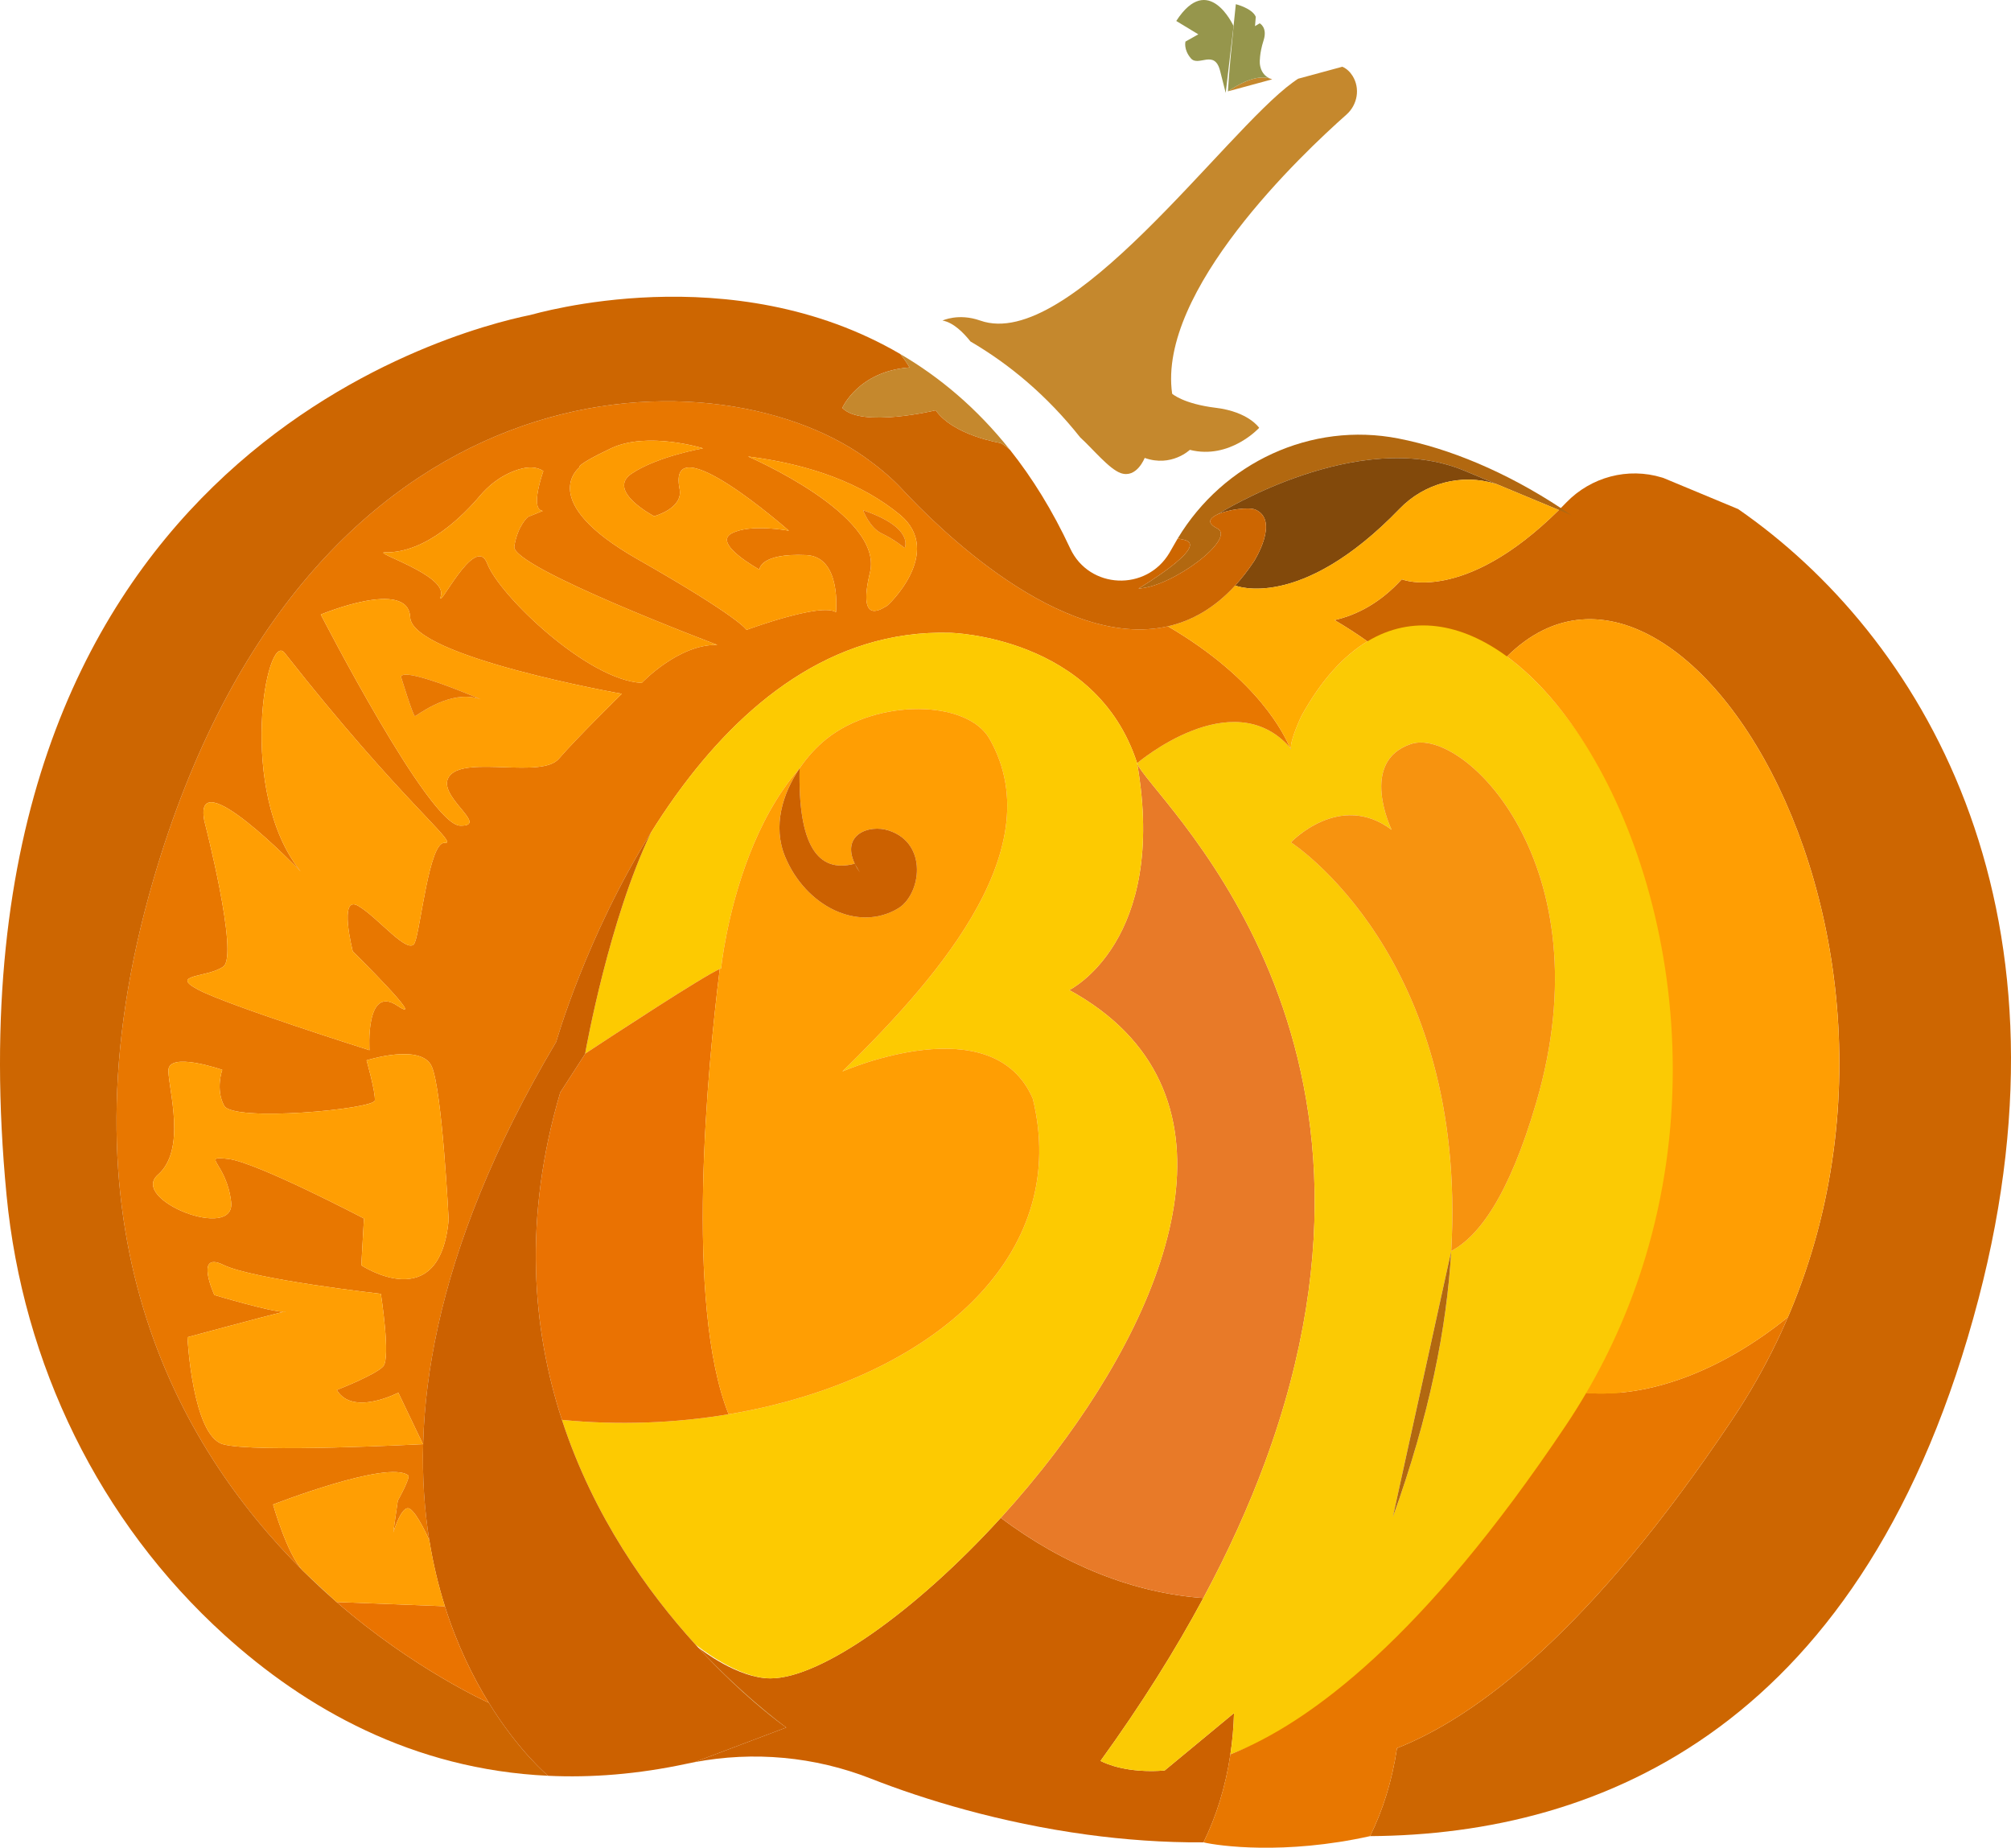 <?xml version="1.0" encoding="UTF-8"?><svg id="Layer_2" xmlns="http://www.w3.org/2000/svg" viewBox="0 0 818.534 751.964"><defs><style>.cls-1{fill:#ff9e03;}.cls-2{fill:#c5882d;}.cls-3{fill:#ea7202;}.cls-4{fill:#ea7300;}.cls-5{fill:#e87a28;}.cls-6{fill:#e87700;}.cls-7{fill:#fdca01;}.cls-8{fill:#fbca04;}.cls-9{fill:#b26810;}.cls-10{fill:#fb9800;}.cls-11{fill:#f7930f;}.cls-12{fill:#82490b;}.cls-13{fill:#96964c;}.cls-14{fill:#fd9a01;}.cls-15{fill:#cc6100;}.cls-16{fill:#ffac01;}.cls-17{fill:#cd6601;}</style></defs><g id="Layer_2-2"><g><g><path class="cls-15" d="M502.282,697.161c-.16,5.78-.66,11.4-1.48,16.81-1.97,13.26-5.78,25.33-10.95,35.8-16.33,.11-32.24-1.09-47.36-3.14-35.35-4.8-66.37-14.29-88.07-22.82-22.84-8.97-47.69-11.23-71.75-6.67l37.36-14.11-.01-.01c-.03-.02-.13-.09-.28-.2-.04-.03-.08-.06-.13-.09-.08-.06-.18-.13-.29-.21-.05-.04-.1-.07-.15-.11s-.11-.09-.17-.13h-.01v-.01c-.11-.08-.23-.17-.36-.26-.01,0-.03-.01-.04-.03-2.69-2.04-8.94-6.93-16.97-14.24-.72-.65-1.45-1.32-2.19-2.01-.41-.39-.82-.77-1.24-1.16-.4-.38-.81-.76-1.22-1.15-.16-.16-.32-.32-.49-.47-.46-.43-.91-.88-1.38-1.32-.92-.9-1.86-1.82-2.81-2.76-.48-.48-.96-.95-1.44-1.44-.07-.08-.15-.16-.24-.24-.87-.88-1.75-1.78-2.65-2.7-.49-.53-1-1.05-1.51-1.59-.53-.57-1.08-1.15-1.63-1.74-.23-.25-.45-.49-.68-.74,1.35,1.06,16.22,12.61,29.47,12.61,20.49,.01,59.01-27.2,93.75-65.34,25.75,19.42,54.55,30.7,82.43,32.64-11.34,21.12-25.16,43.21-41.84,66.28,0,0,7.08,4.14,20.54,4.14,.49,0,.98-.01,1.48-.02,.51-.01,1.02-.03,1.54-.05,.35-.02,.72-.03,1.08-.06,.48-.03,.97-.06,1.46-.1l28.23-23.36Z"/><path class="cls-16" d="M295.102,681.631c-.92-.89-1.86-1.82-2.81-2.76,.95,.94,1.89,1.86,2.81,2.76Z"/><path class="cls-5" d="M514.872,595.15c-6.5,17.58-14.76,35.98-25.08,55.18-27.88-1.94-56.68-13.22-82.43-32.64,7.57-8.31,14.96-17.14,21.95-26.33,49.7-65.34,78.83-148.42,5.93-188.45,0,0,40.22-19.78,27.6-92.32,4.05,12.54,117.35,107.71,52.03,284.56Z"/><path class="cls-17" d="M805.312,528.591c-45.5,173.77-153.28,218.02-247.65,218.65,5.17-10.47,8.98-22.54,10.95-35.8,32.37-12.8,78.73-47.46,136.54-133.85,110.78-165.54-15.96-385.6-91.77-310.42-5.58,5.53-10.88,12.66-15.79,21.53,0,0-4.69,9.77-4.34,13.4-.14-.17-.29-.34-.45-.5-1.8-3.97-9.67-21.64-36.22-40.59-4.02-2.87-8.47-5.77-13.39-8.66,9.65-2.2,18.93-7.38,27.38-16.6,0,0,24.95,10.37,63.93-28.19l.8-.8c.73-.73,1.46-1.48,2.2-2.24,10.08-10.43,25.12-14.43,38.98-10.18,.18,.06,.37,.11,.55,.17,.01,0,.02,.01,.03,.01,27.09,11.27,30.05,12.51,30.38,12.64,.01,0,.01,.01,.02,.01l.02,.01c73.88,51.11,140.1,159.95,97.83,321.41Z"/><path class="cls-8" d="M613.382,267.171c-18.61-13.67-38.67-17.08-56.8-6.16-9.65,5.81-18.75,15.68-26.8,30.22,0,0-4.69,9.77-4.34,13.4,.06,.58-.05,.37-.45-.5-23.53-26.5-62.15,6.46-62.15,6.46,4.05,12.54,117.35,107.71,52.03,284.56-6.5,17.58-14.76,35.98-25.08,55.18-11.34,21.12-25.16,43.21-41.84,66.28,0,0,7.08,4.14,20.54,4.14,.49,0,.98-.01,1.48-.02,.51-.01,1.02-.03,1.54-.05,.35-.02,.72-.03,1.08-.06,.48-.03,.97-.06,1.46-.1l28.23-23.36c-.16,5.78-.66,11.4-1.48,16.81,32.37-12.8,87.102-38.242,144.912-124.632,80.45-120.21,27.268-278.388-32.332-322.168Zm11.93,181.479c-11.19,38.23-23.45,54.51-34.63,60.48-.06,1.12-.14,2.24-.21,3.37-.06,.83-.12,1.66-.19,2.5-.08,1.04-.16,2.08-.25,3.12-.09,.95-.17,1.91-.27,2.87-.08,.88-.17,1.76-.27,2.65-.02,.21-.04,.42-.07,.64-.17,1.64-.36,3.29-.57,4.95,0,.01-.01,.03-.01,.04-.09,.77-.19,1.54-.29,2.31-.02,.17-.05,.35-.07,.53-.11,.8-.22,1.6-.33,2.4-.55,3.93-1.18,7.93-1.9,12-.36,2.01-.73,4.04-1.13,6.09-.06,.3-.12,.61-.18,.92-.36,1.86-.75,3.73-1.15,5.62-.29,1.32-.58,2.66-.88,4-.21,.95-.43,1.91-.65,2.88-.04,.13-.07,.27-.1,.41-.25,1.07-.5,2.15-.77,3.24-.22,.92-.45,1.86-.69,2.79-.33,1.34-.67,2.68-1.03,4.04-.23,.89-.46,1.78-.7,2.68-.15,.53-.29,1.07-.44,1.6-.27,1-.54,2.01-.83,3.02-1.28,4.57-2.65,9.22-4.14,13.94-.46,1.47-.93,2.94-1.41,4.42-.05,.14-.09,.28-.14,.42-.53,1.62-1.07,3.25-1.63,4.89-.46,1.37-.93,2.75-1.42,4.14-.66,1.92-1.35,3.85-2.05,5.8l4.34-19.77,19.43-88.51c6.91-120.09-65.24-166.32-65.24-166.32,0,0,19.78-20.99,40.99-5.12,0,0-13.53-27.73,7.85-34.91,21.38-7.18,79.27,49.34,51.03,145.87Z"/><path class="cls-9" d="M639.592,209.671c-.25-.1-1.21-.5-5.09-2.11-4.17-1.74-11.68-4.87-25.25-10.51-.01,0-.02-.01-.03-.01-3.88-1.61-8.26-3.44-13.2-5.49-43.11-17.94-99.2,16.98-100.59,17.85-.02,.01-.03,.021-.03,.021-3.14,1.47-4.28,3.47,0,5.58,8.12,4.01-18.25,23.92-32.01,24.52,0,0,29.3-17.39,18.62-19.82l-2.64-.58c18.6-30.86,54.28-47.62,89.86-40.66,20.68,4.05,43.64,13.53,66.07,28.3,1.43,.95,2.86,1.92,4.29,2.91Z"/><path class="cls-11" d="M574.285,302.785c21.38-7.18,79.27,49.34,51.03,145.87-11.19,38.23-23.45,54.51-34.63,60.48,6.91-120.09-65.24-166.32-65.24-166.32,0,0,19.78-20.99,40.99-5.12,0,0-13.53-27.73,7.85-34.91Z"/><path class="cls-12" d="M609.222,197.041c-.18-.06-.37-.11-.55-.17-13.86-4.25-28.9-.25-38.98,10.18-40.69,42.13-66.93,31.23-66.93,31.23,2.65-2.89,5.21-6.18,7.68-9.89,0,0,10.55-16.6,.56-20.98-2.61-1.15-11.1-.1-15.57,1.99,1.39-.87,57.48-35.79,100.59-17.85,4.94,2.05,9.32,3.88,13.2,5.49Z"/><path class="cls-9" d="M566.915,617.415l23.77-108.28c-1.78,31.01-8.83,66.94-23.77,108.28Z"/><path class="cls-2" d="M524.992,304.131c.16,.16,.31,.33,.45,.5,.06,.58-.05,.37-.45-.5Z"/><path class="cls-2" d="M550.529,30.879c3.19,5.09,2.01,11.78-2.49,15.76-18.19,16.1-76.94,71.71-70.94,113.6,0,0,4.48,4.1,17.81,5.73,13.33,1.63,17.61,8.14,17.61,8.14,0,0-11.92,13.08-28.22,8.96,0,0-7.48,7.16-18.38,3.29,0,0-3.27,8.46-9.76,6.17-4.74-1.68-11.34-9.85-16.45-14.49l-.04-.04c-13.58-17.11-28.82-29.77-44.65-39.02-2.85-3.6-7.02-7.79-11.39-8.52,0,0,6.49-3.13,15.35,0,36.33,12.87,99.47-76.74,127.18-96.88,.43-.32,.86-.62,1.28-.91,.31-.21,.61-.42,.91-.62l18.02-4.89h.01c1.82,.8,3.16,2.15,4.15,3.72Z"/><path class="cls-2" d="M517.825,32.285l-18.02,4.89c7.97-5.35,13.41-6.36,17.1-5.22,.29,.12,.59,.23,.92,.33Z"/><path class="cls-13" d="M516.905,31.955c-3.69-1.14-9.13-.13-17.1,5.22,.4-7.16,1.49-18.59,2.29-26.53v-.03c.52-5.21,.92-8.91,.92-8.91,0,0,6.67,1.65,8.12,5.13l-.31,3.8,1.9-1.14s3.29,1.65,1.58,6.97c-1.71,5.31-1.54,8.93-1.54,8.93,0,0-.13,4.72,4.14,6.56Z"/><path class="cls-6" d="M475.382,254.881c-43.62,9.95-94.59-41.09-108.37-55.99-4.49-4.85-10.24-9.43-15.02-12.83-62.34-44.28-227.23-41.6-289.53,171.84-41.28,141.39,10.19,230.93,60.76,281.24-6.49-6.79-12.07-26.86-12.07-26.86,0,0,46.79-18.26,55-11.86,1.07,.83-4.24,10.31-4.24,10.31l-1.85,12.92c.19-.63,3.57-11.55,6.73-9.62,3.16,1.92,7.68,12.22,7.96,12.86-7.84-48.59,0-115.99,51.64-202.91,0,0,12.2-42.94,38.61-85.21,2.97-4.77,6.13-9.52,9.47-14.21,.08-.11,.15-.22,.23-.33,.03-.04,.05-.07,.08-.11,.31-.43,.62-.86,.93-1.28,25.86-35.66,62.45-66.73,111.04-65.31,0,0,59.39,1.23,76.09,53.06,0,0,38.62-32.96,62.15-6.46-2.07-4.57-12.2-27.31-49.61-49.25ZM90.892,393.371c6.47-4.62-7.73-59.34-7.73-59.34-4.65-24.82,38.14,19.5,39.19,20.59-26.07-32.51-13.87-98.29-6.51-88.92,47.76,60.75,71.45,78,65.15,77.32-6.3-.68-9.77,34.96-12.16,40.6-2.39,5.65-14.95-10.31-23.06-14.98-8.12-4.66-2.18,18.52-2.18,18.52,0,0,31.19,30.78,18.1,22.09-13.09-8.7-11.3,18.14-11.3,18.14,0,0-57.42-18.14-69.61-24.57-12.2-6.42,3.64-4.83,10.11-9.45Zm-.23,194.35c-12.35-3.65-14.37-43.53-14.37-43.53,0,0,33.43-9.02,39.17-10.36-5.02,.14-28.21-6.81-28.21-6.81,0,0-8.28-18.11,3.71-12.24,12,5.88,64.06,11.76,64.06,11.76,0,0,4.08,26.03,.96,29.51s-18.89,9.61-18.89,9.61c6.41,10.85,25.04,1.1,25.04,1.1l10.02,20.96s-69.14,3.64-81.49,0Zm56.4-72.79l1.08-19.05s-43.64-22.86-55.18-24.23c-11.54-1.37-.71,1.4,1.12,17.53s-41.47-.94-29.81-11.1c11.66-10.17,4.44-34.19,4.27-42.3s21.93-.39,21.93-.39c0,0-2.88,7.85,.77,14.6,3.64,6.76,61.07,1.39,61.33-2.16,.27-3.56-3.37-16.32-3.37-16.32,0,0,22.29-7.1,26.54,2.53,4.24,9.63,6.87,62.3,6.87,62.3-3.54,39.81-35.55,18.59-35.55,18.59Zm80.4-206.14c-6.94,8.1-37.3-1.13-44.24,6.68-6.95,7.81,16.78,20.83,4.05,20.54s-56.7-85.92-56.7-85.92c0,0,35.68-14.93,36.38,1.12,.7,16.04,86.13,31.13,86.13,31.13,0,0-18.68,18.35-25.62,26.45Zm33.75-30.88c-22.02-1.05-58.01-35.64-62.9-48.58-4.9-12.93-20.97,21.32-18.84,12.94,2.14-8.39-28.38-17.6-22.75-17.48,16.92,.37,32.37-15.6,38.64-23.03,3.33-3.95,7.43-7.2,12.13-9.34,4.53-2.06,9.83-3.32,13.66-.7,0,0-5.72,15.75-.21,16.19l-6.05,2.43s-4.23,3.57-5.57,12.03c-1.34,8.46,82.66,40.08,82.66,40.08-15.75-.42-30.77,15.46-30.77,15.46Zm79.05-28.76c-5.99-4.07-36.4,7.19-36.4,7.19,0,0-2.64-5.03-44.32-28.75-41.67-23.71-23.71-37.35-23.71-37.35,0,0-1.99-.74,12.88-7.79,14.86-7.05,37.45,0,37.45,0,0,0-18.59,3.24-29.07,10.29-10.48,7.05,9.15,17.34,9.15,17.34,0,0,11.96-3.13,10.37-11.11-5.33-26.91,44.5,17.02,44.5,17.02,0,0-15.81-3.05-23.43,1.14-7.63,4.19,11.43,14.67,11.43,14.67,0,0-.01-6.77,19.05-5.9,14.46,.65,12.1,23.25,12.1,23.25Zm20.59-2.49c-.48,0-12.34,9.61-6.73-13.78,5.61-23.39-49.67-47.11-49.67-47.11,25.12,3.22,46.25,10.75,62.14,23.94,17.65,15.21-5.26,36.95-5.74,36.95Z"/><path class="cls-16" d="M634.502,207.561c-38.98,38.56-63.93,28.19-63.93,28.19-8.45,9.22-17.73,14.4-27.38,16.6,4.92,2.89,9.37,5.79,13.39,8.66-9.65,5.81-18.75,15.68-26.8,30.22,0,0-4.69,9.77-4.34,13.4-.14-.17-.29-.34-.45-.5-2.07-4.57-12.2-27.31-49.61-49.25,9.65-2.2,18.93-7.38,27.38-16.6,0,0,26.24,10.9,66.93-31.23,10.08-10.43,25.12-14.43,38.98-10.18,.18,.06,.37,.11,.55,.17,.01,0,.02,.01,.03,.01,13.57,5.64,21.08,8.77,25.25,10.51Z"/><path class="cls-17" d="M510.442,228.391c-2.47,3.71-5.03,7-7.68,9.89-8.45,9.22-17.73,14.4-27.38,16.6-43.62,9.95-94.59-41.09-108.37-55.99-4.49-4.85-10.24-9.43-15.02-12.83-62.34-44.28-227.23-41.6-289.53,171.84-41.28,141.39,10.19,230.93,60.76,281.24l.31,.31c.02,.01,.04,.03,.06,.05,4.19,4.16,8.38,8.05,12.51,11.65,.27,.24,.48,.43,.63,.57,.04,.03,.07,.06,.1,.09,.11,.1,.17,.15,.17,.15,31.48,27.42,61.96,41.01,61.96,41.01,12.28,19.91,24.15,29.71,24.15,29.71-55.16-2.57-98.8-27.45-131.7-57.25C40.352,619.171,9.272,555.021,2.672,486.441-25.988,188.541,184.692,134.531,215.782,128.201c1.95-.39,81.8-24.4,150.69,15.9,2.31,2.91,3.77,5.44,3.77,5.44-20.91,1.52-27.4,16.46-27.4,16.46,7.79,8.24,38.02,.98,38.02,.98,7.25,10.29,26.39,13.31,26.39,13.31,1.12,.52,2.44,1.53,3.87,2.83l.04,.04c8.97,11.3,17.22,24.54,24.44,40.03,7.76,16.67,31.05,17.6,40.41,1.77,.57-.95,1.12-1.91,1.64-2.86,.56-1.01,1.13-2,1.72-2.98l2.64,.58c10.68,2.43-18.62,19.82-18.62,19.82,13.76-.6,40.13-20.51,32.01-24.52-4.28-2.11-3.14-4.11,0-5.58,0,0,.01-.01,.03-.021,4.47-2.09,12.96-3.14,15.57-1.99,9.99,4.38-.56,20.98-.56,20.98Z"/><path class="cls-13" d="M502.095,10.645l-3.2,27.15-2.28-8.96c-2.28-8.96-8.8-1.49-11.89-5.09-3.08-3.6-2.2-6.83-2.2-6.83l5.22-2.94-8.97-5.44c13.15-20.35,23.32,2.08,23.32,2.08v.03Z"/><path class="cls-7" d="M429.312,591.361c-6.99,9.19-14.38,18.02-21.95,26.33-34.74,38.14-73.26,65.35-93.75,65.34-13.42,0-29.61-13.05-30.61-13.84-19.29-21.24-41.47-52.08-54.27-91.35,22.98,2.24,46.04,1.36,67.83-2.29,6.13-1.02,12.17-2.26,18.07-3.71,69.39-17.05,120.79-63.1,105.75-124.71-16.18-37.67-76.39-11.56-77.49-11.08,33.96-33.5,86.32-88.9,59.89-135.34-9.14-16.05-45.89-16.39-66.38,0-3.85,3.08-7.71,7.2-10.94,11.98-18.23,20.78-26.41,50.68-29.8,67.87-1.63,8.23-2.15,13.55-2.15,13.55-.16,.06-.34,.13-.55,.22-7.06,3.13-43.2,26.83-54.79,34.46,.5-2.8,9.79-54.41,26.83-90.02,2.97-4.77,6.13-9.52,9.47-14.21,.08-.11,.15-.22,.23-.33,.03-.04,.05-.07,.08-.11,.31-.43,.62-.86,.93-1.28,25.86-35.66,62.45-66.73,111.04-65.31,0,0,59.39,1.23,76.09,53.06,12.62,72.54-27.6,92.32-27.6,92.32,72.9,40.03,43.77,123.11-5.93,188.45Z"/><path class="cls-3" d="M296.562,575.551c-21.79,3.65-44.85,4.53-67.83,2.29-12.13-37.19-15.84-81.94-.7-133.25l10.12-15.68s.01-.04,.02-.12c11.59-7.63,47.73-31.33,54.79-34.46-4.9,39.53-14.36,136.31,3.6,181.22Z"/><path class="cls-1" d="M314.632,571.841c-5.9,1.45-11.94,2.69-18.07,3.71-17.96-44.91-8.5-141.69-3.6-181.22,.21-.09,.39-.16,.55-.22,0,0,.52-5.32,2.15-13.55,3.39-17.19,11.57-47.09,29.8-67.87-6.96,10.27-11.04,23.56-5.9,35.94,8.32,20.06,29.61,30.88,45.98,21.05,9.32-5.6,12.44-26.5-3.89-31.73-7.91-2.54-19.34,1.68-13.75,13.53-15.16,4.08-23.14-7.73-22.44-38.79,3.23-4.78,7.09-8.9,10.94-11.98,20.49-16.39,57.24-16.05,66.38,0,26.43,46.44-25.93,101.84-59.89,135.34,1.1-.48,61.31-26.59,77.49,11.08,15.04,61.61-36.36,107.66-105.75,124.71Z"/><path class="cls-2" d="M411.125,183.125c-1.43-1.3-2.75-2.31-3.87-2.83,0,0-19.14-3.02-26.39-13.31,0,0-30.23,7.26-38.02-.98,0,0,6.49-14.94,27.4-16.46,0,0-1.46-2.53-3.77-5.44,15.83,9.25,31.07,21.91,44.65,39.02Z"/><path class="cls-14" d="M366.592,209.711c-15.89-13.19-37.02-20.72-62.14-23.94,0,0,55.28,23.72,49.67,47.11-5.61,23.39,6.25,13.78,6.73,13.78s23.39-21.74,5.74-36.95Zm-7.62,7.44c-5.13-2.42-7.67-9.5-7.67-9.5,21.17,7.19,16.93,15.37,16.93,15.37,0,0-4.13-3.46-9.26-5.87Z"/><path class="cls-6" d="M368.232,223.021s-4.13-3.46-9.26-5.87c-5.13-2.42-7.67-9.5-7.67-9.5,21.17,7.19,16.93,15.37,16.93,15.37Z"/><path class="cls-15" d="M365.545,369.685c-16.37,9.83-37.66-.99-45.98-21.05-5.14-12.38-1.06-25.67,5.9-35.94-.7,31.06,7.28,42.87,22.44,38.79,.53,1.14,1.23,2.35,2.1,3.63l-2.1-3.63c-5.59-11.85,5.84-16.07,13.75-13.53,16.33,5.23,13.21,26.13,3.89,31.73Z"/><path class="cls-2" d="M347.905,351.485l2.1,3.63c-.87-1.28-1.57-2.49-2.1-3.63Z"/><path class="cls-14" d="M328.165,225.905c14.46,.65,12.1,23.25,12.1,23.25-5.99-4.07-36.4,7.19-36.4,7.19,0,0-2.64-5.03-44.32-28.75-41.67-23.71-23.71-37.35-23.71-37.35,0,0-1.99-.74,12.88-7.79,14.86-7.05,37.45,0,37.45,0,0,0-18.59,3.24-29.07,10.29-10.48,7.05,9.15,17.34,9.15,17.34,0,0,11.96-3.13,10.37-11.11-5.33-26.91,44.5,17.02,44.5,17.02,0,0-15.81-3.05-23.43,1.14-7.63,4.19,11.43,14.67,11.43,14.67,0,0-.01-6.77,19.05-5.9Z"/><path class="cls-15" d="M320.032,703.031l-37.36,14.11h-.01c-1.04,.2-2.08,.41-3.12,.63-20,4.29-38.8,5.74-56.43,4.91,0,0-11.87-9.8-24.15-29.71-6.39-10.35-12.89-23.43-17.88-39.29-2.58-8.18-4.76-17.1-6.32-26.76,0-.01,0-.021-.01-.03-7.84-48.59,0-115.99,51.64-202.91,0,0,12.2-42.94,38.61-85.21-17.04,35.61-26.33,87.22-26.83,90.02-.01,.08-.02,.12-.02,.12l-10.12,15.68c-15.14,51.31-11.43,96.06,.7,133.25,12.8,39.27,34.98,70.11,54.27,91.35,.08,.08,.15,.16,.22,.24,.28,.31,.55,.61,.83,.91l.01,.01,.06,.06c.23,.25,.46,.5,.7,.75,.55,.59,1.1,1.17,1.63,1.74,.51,.54,1.02,1.06,1.51,1.59,14.03,14.72,25.85,23.95,30.24,27.21,.14,.1,.26,.2,.39,.28,.01,.02,.03,.03,.04,.03,.11,.08,.21,.16,.3,.23,.02,.01,.04,.03,.06,.04,.01,0,.01,.01,.01,.01,.06,.04,.12,.08,.17,.12s.1,.07,.15,.11c.11,.08,.21,.15,.29,.21,.05,.03,.09,.06,.13,.09,.15,.11,.25,.18,.28,.2l.01,.01Z"/><path class="cls-2" d="M301.622,687.741c8.03,7.31,14.28,12.2,16.97,14.24-.13-.08-.25-.18-.39-.28-4.39-3.26-16.21-12.49-30.24-27.21,.9,.92,1.78,1.82,2.65,2.7,.09,.08,.17,.16,.24,.24,.48,.49,.96,.96,1.44,1.44,.95,.94,1.89,1.86,2.81,2.76,.47,.44,.92,.89,1.38,1.32,.17,.15,.33,.31,.49,.47,.41,.39,.82,.77,1.22,1.15,.42,.39,.83,.77,1.24,1.16,.74,.69,1.47,1.36,2.19,2.01Z"/><path class="cls-2" d="M318.992,702.271v.01c-.02-.01-.04-.03-.06-.04-.09-.07-.19-.15-.3-.23,.13,.09,.25,.18,.36,.26Z"/><path class="cls-2" d="M319.172,702.411c-.05-.04-.11-.08-.17-.12v-.01c.06,.04,.12,.09,.17,.13Z"/><path class="cls-10" d="M291.985,262.455c-15.75-.42-30.77,15.46-30.77,15.46-22.02-1.05-58.01-35.64-62.9-48.58-4.9-12.93-20.97,21.32-18.84,12.94,2.14-8.39-28.38-17.6-22.75-17.48,16.92,.37,32.37-15.6,38.64-23.03,3.33-3.95,7.43-7.2,12.13-9.34,4.53-2.06,9.83-3.32,13.66-.7,0,0-5.72,15.75-.21,16.19l-6.05,2.43s-4.23,3.57-5.57,12.03,82.66,40.08,82.66,40.08Z"/><path class="cls-2" d="M284.822,671.161c-.24-.25-.47-.5-.7-.75,.01,.01,.02,.01,.02,.01,.23,.25,.45,.49,.68,.74Z"/><path class="cls-1" d="M195.595,284.575c-.19-.09-.55-.24-1.07-.46-.16-.07-.33-.14-.52-.22-.36-.15-.77-.32-1.22-.51-.2-.08-.4-.16-.61-.25-.28-.11-.56-.23-.86-.35-.37-.16-.77-.32-1.18-.48-1.73-.7-3.76-1.5-5.91-2.32-.28-.1-.55-.2-.83-.31-.68-.26-1.38-.51-2.08-.77-.17-.06-.34-.12-.51-.19-.08-.03-.17-.06-.26-.09-.78-.28-1.57-.56-2.35-.83-.34-.11-.67-.23-1.01-.34-.23-.08-.47-.16-.7-.23-.26-.09-.51-.18-.76-.25-.41-.14-.82-.27-1.22-.39-.39-.13-.78-.25-1.17-.36h-.01c-.19-.06-.39-.12-.58-.17-.23-.08-.46-.14-.69-.2-.17-.05-.34-.1-.5-.14-.16-.05-.33-.09-.49-.13-.18-.05-.36-.1-.54-.14-.09-.03-.19-.05-.28-.07-.04-.01-.07-.02-.11-.03s-.09-.02-.14-.04l-.51-.12c-.34-.08-.67-.15-.98-.21-.29-.07-.58-.12-.85-.17-.32-.05-.63-.1-.93-.13-.14-.02-.27-.04-.39-.05-.13-.02-.26-.03-.39-.03-.04-.01-.08-.01-.12-.01-.05-.01-.09-.01-.13,0-.04-.01-.07-.01-.1-.01-.24-.02-.46-.02-.66,0-.06,0-.11,0-.17,.01-.03,0-.06,0-.08,.01-.07,0-.13,.01-.2,.02-.08,.01-.15,.02-.21,.04-.08,.01-.16,.03-.23,.06-.09,.02-.18,.05-.25,.09-.04,.01-.08,.03-.11,.05-.03,.01-.06,.03-.08,.05-.06,.03-.11,.07-.16,.12-.06,.05-.1,.11-.14,.17s-.07,.13-.09,.2c0,0,4.97,16.17,5.68,16.07,.65-.09,12.37-9.53,23.72-7.66,.06,.01,.13,.02,.19,.04,.06,0,.12,.01,.18,.03,.14,.02,.27,.05,.4,.08,.06,.01,.12,.02,.17,.04,.16,.03,.31,.06,.47,.11,.1,.02,.19,.04,.29,.07,.15,.04,.29,.08,.44,.12,.07,.03,.15,.05,.22,.07,.03,.01,.07,.02,.1,.03,.17,.06,.35,.12,.52,.18Zm57.49-2.23s-18.68,18.35-25.62,26.45-37.3-1.13-44.24,6.68c-6.95,7.81,16.78,20.83,4.05,20.54-12.73-.29-56.7-85.92-56.7-85.92,0,0,35.68-14.93,36.38,1.12,.7,16.04,86.13,31.13,86.13,31.13Z"/><path class="cls-6" d="M195.595,284.575c-.17-.06-.35-.12-.52-.18-.03-.01-.07-.02-.1-.03-.07-.02-.15-.04-.22-.07-.15-.04-.29-.08-.44-.12-.1-.03-.19-.05-.29-.07-.16-.05-.31-.08-.47-.11-.05-.02-.11-.03-.17-.04-.13-.03-.27-.06-.4-.08-.06-.02-.12-.03-.18-.03-.07-.02-.13-.03-.19-.04-11.35-1.87-23.07,7.57-23.72,7.66-.71,.1-5.68-16.07-5.68-16.07,.02-.07,.05-.14,.09-.2s.09-.12,.14-.17,.1-.09,.16-.12c.06-.04,.12-.07,.19-.1,.08-.04,.16-.07,.25-.09,.07-.03,.15-.05,.23-.06,.06-.02,.13-.03,.21-.04,.06-.01,.13-.02,.2-.02,.02-.01,.05-.01,.08-.01,.06-.01,.11-.01,.17-.01,.2-.02,.42-.02,.66,0,.03,0,.06,0,.1,.01,.04-.01,.08-.01,.13,0,.04,0,.08,0,.12,.01,.13,0,.26,.01,.39,.03,.13,.01,.26,.03,.39,.05,.3,.03,.61,.08,.93,.13,.27,.05,.56,.11,.85,.17,.31,.06,.64,.13,.98,.21l.48,.12c.06,.01,.12,.03,.17,.04,.04,.01,.07,.02,.11,.03,.09,.02,.19,.04,.28,.07,.18,.04,.36,.09,.54,.14,.16,.04,.33,.08,.49,.13,.16,.04,.33,.09,.5,.14,.23,.06,.46,.12,.69,.2,.19,.05,.39,.11,.58,.17h.01c.39,.11,.78,.23,1.17,.36,.4,.13,.81,.25,1.22,.39,.25,.07,.5,.16,.76,.25,.23,.07,.46,.15,.7,.23,.33,.11,.67,.23,1.01,.34,.78,.27,1.57,.55,2.35,.83l.15,.06c.03,.01,.07,.02,.11,.04l.51,.18c.7,.26,1.4,.51,2.08,.77,.28,.11,.56,.21,.83,.31,2.15,.82,4.18,1.62,5.91,2.32,.41,.17,.81,.33,1.18,.48,.3,.12,.58,.24,.86,.35,.21,.09,.41,.17,.61,.25,.45,.19,.86,.36,1.22,.51,.19,.08,.36,.16,.52,.22,.52,.22,.88,.37,1.07,.46Z"/><path class="cls-2" d="M195.075,284.395c-.03-.01-.07-.02-.1-.03,.03,.01,.07,.02,.1,.03Z"/><path class="cls-2" d="M194.755,284.295c-.15-.04-.29-.08-.44-.12,.15,.04,.29,.08,.44,.12Z"/><path class="cls-2" d="M194.005,283.895c.19,.08,.36,.15,.52,.22-.16-.06-.33-.14-.52-.22Z"/><path class="cls-2" d="M194.025,284.105c-.16-.05-.31-.08-.47-.11,.16,.03,.31,.06,.47,.11Z"/><path class="cls-2" d="M193.385,283.955c-.13-.03-.26-.06-.4-.08,.13,.02,.27,.05,.4,.08Z"/><path class="cls-2" d="M192.805,283.845c-.06-.02-.13-.03-.19-.04,.06,.01,.12,.02,.19,.04Z"/><path class="cls-2" d="M192.175,283.135c.21,.09,.41,.17,.61,.25-.2-.08-.4-.16-.61-.25Z"/><path class="cls-2" d="M190.135,282.305c.41,.16,.81,.32,1.18,.48-.37-.15-.77-.31-1.18-.48Z"/><path class="cls-4" d="M181.085,653.685c4.99,15.86,11.49,28.94,17.88,39.29,0,0-30.48-13.59-61.96-41.01l44.08,1.72Z"/><path class="cls-2" d="M183.395,279.675c.28,.11,.55,.21,.83,.31-.27-.1-.55-.2-.83-.31Z"/><path class="cls-1" d="M115.845,265.705c47.76,60.75,71.45,78,65.15,77.32s-9.77,34.96-12.16,40.6c-2.39,5.65-14.95-10.31-23.06-14.98-8.12-4.66-2.18,18.52-2.18,18.52,0,0,31.19,30.78,18.1,22.09-13.09-8.7-11.3,18.14-11.3,18.14,0,0-57.42-18.14-69.61-24.57-12.2-6.42,3.64-4.83,10.11-9.45,6.47-4.62-7.73-59.34-7.73-59.34-4.65-24.82,38.14,19.5,39.19,20.59-26.07-32.51-13.87-98.29-6.51-88.92Z"/><path class="cls-2" d="M181.315,278.905l-.51-.18v-.01c.17,.07,.34,.13,.51,.19Z"/><path class="cls-1" d="M160.065,623.655c.19-.63,3.57-11.55,6.73-9.62,3.16,1.92,7.68,12.22,7.96,12.86,.01,.01,.01,.02,.01,.03,1.56,9.66,3.74,18.58,6.32,26.76l-44.08-1.72s-.06-.05-.17-.15c-.03-.03-.06-.06-.1-.09-.15-.14-.36-.33-.63-.57-2.06-1.87-7.32-6.67-12.51-11.65-.02-.02-.04-.04-.06-.05l-.31-.31c-6.49-6.79-12.07-26.86-12.07-26.86,0,0,46.79-18.26,55-11.86,1.07,.83-4.24,10.31-4.24,10.31l-1.85,12.92Z"/><path class="cls-1" d="M175.745,434.045c4.24,9.63,6.87,62.3,6.87,62.3-3.54,39.81-35.55,18.59-35.55,18.59l1.08-19.05s-43.64-22.86-55.18-24.23c-11.54-1.37-.71,1.4,1.12,17.53,1.83,16.13-41.47-.94-29.81-11.1,11.66-10.17,4.44-34.19,4.27-42.3-.17-8.11,21.93-.39,21.93-.39,0,0-2.88,7.85,.77,14.6,3.64,6.76,61.07,1.39,61.33-2.16,.27-3.56-3.37-16.32-3.37-16.32,0,0,22.29-7.1,26.54,2.53Z"/><path class="cls-2" d="M180.805,278.715v.01c-.04-.02-.08-.03-.11-.04,.03,.01,.07,.02,.11,.03Z"/><path class="cls-2" d="M180.805,278.715c-.04-.01-.08-.02-.11-.03l-.15-.06c.09,.03,.18,.06,.26,.09Z"/><path class="cls-2" d="M178.195,277.795c-.34-.11-.68-.23-1.01-.34,.34,.11,.67,.23,1.01,.34Z"/><path class="cls-2" d="M177.185,277.455c-.24-.08-.47-.16-.7-.23,.23,.07,.47,.15,.7,.23Z"/><path class="cls-2" d="M175.725,276.975c-.41-.14-.82-.26-1.22-.39,.4,.12,.81,.25,1.22,.39Z"/><path class="cls-2" d="M174.505,276.585c-.39-.13-.78-.25-1.17-.36,.39,.11,.78,.23,1.17,.36Z"/><path class="cls-2" d="M172.745,276.055c.19,.05,.39,.11,.58,.17-.19-.06-.39-.12-.58-.17Z"/><path class="cls-1" d="M162.135,566.765l10.02,20.96s-69.14,3.64-81.49,0c-12.35-3.65-14.37-43.53-14.37-43.53,0,0,33.43-9.02,39.17-10.36,.3,0,.54-.03,.7-.09,.33-.12,.05-.08-.7,.09-5.02,.14-28.21-6.81-28.21-6.81,0,0-8.28-18.11,3.71-12.24,12,5.88,64.06,11.76,64.06,11.76,0,0,4.08,26.03,.96,29.51s-18.89,9.61-18.89,9.61c6.41,10.85,25.04,1.1,25.04,1.1Z"/><path class="cls-2" d="M172.055,275.855c-.17-.05-.34-.1-.5-.14,.16,.04,.33,.09,.5,.14Z"/><path class="cls-2" d="M170.525,275.445c-.09-.03-.19-.05-.28-.07,.09,.02,.19,.04,.28,.07Z"/><path class="cls-2" d="M170.135,275.345c-.05-.01-.11-.03-.17-.04h.03c.05,.02,.1,.03,.14,.04Z"/><path class="cls-2" d="M169.995,275.305h-.03l-.48-.12,.51,.12Z"/><path class="cls-2" d="M167.655,274.805c.27,.05,.56,.1,.85,.17-.29-.06-.58-.12-.85-.17Z"/><path class="cls-2" d="M165.945,274.595c-.04-.01-.08-.01-.12-.01,.04,0,.08,0,.12,.01Z"/><path class="cls-2" d="M165.695,274.585c-.04-.01-.07-.01-.1-.01,.03,0,.06,0,.1,.01Z"/><path class="cls-2" d="M164.935,274.575c-.06,0-.11,0-.17,.01,.06-.01,.11-.01,.17-.01Z"/><path class="cls-2" d="M164.275,274.655c-.08,.01-.16,.03-.23,.06,.07-.03,.15-.05,.23-.06Z"/><path class="cls-2" d="M164.045,274.715c-.09,.02-.17,.05-.25,.09,.07-.04,.16-.07,.25-.09Z"/><path class="cls-2" d="M163.795,274.805c-.07,.03-.13,.06-.19,.1,.03-.02,.05-.04,.08-.05,.03-.02,.07-.04,.11-.05Z"/><path class="cls-2" d="M163.685,274.855c-.03,.01-.05,.03-.08,.05,.02-.02,.05-.04,.08-.05Z"/><path class="cls-2" d="M123.595,639.505c5.19,4.98,10.45,9.78,12.51,11.65-4.13-3.6-8.32-7.49-12.51-11.65Z"/><path class="cls-2" d="M115.465,533.835c.75-.17,1.03-.21,.7-.09-.16,.06-.4,.09-.7,.09Z"/></g><path class="cls-6" d="M727.742,536.031c-6.05,14.09-13.52,28.01-22.59,41.56-57.81,86.39-104.17,121.05-136.54,133.85-1.97,13.26-5.78,25.33-10.95,35.8-34.93,7.75-61.75,3.96-67.81,2.53,5.17-10.47,8.98-22.54,10.95-35.8,32.37-12.8,78.73-47.46,136.54-133.85,2.93-4.37,5.69-8.79,8.29-13.23,25.56,2.02,54.92-8.86,82.11-30.86Z"/><path class="cls-1" d="M741.542,494.181c-3.31,14-7.87,28.01-13.8,41.85-27.19,22-56.55,32.88-82.11,30.86,10.5-17.94,18.39-36.4,24-54.95,31.24-103.11-7.57-209.01-56.25-244.77,63.51-62.98,162.75,81.229,128.16,227.01Z"/></g></g></svg>